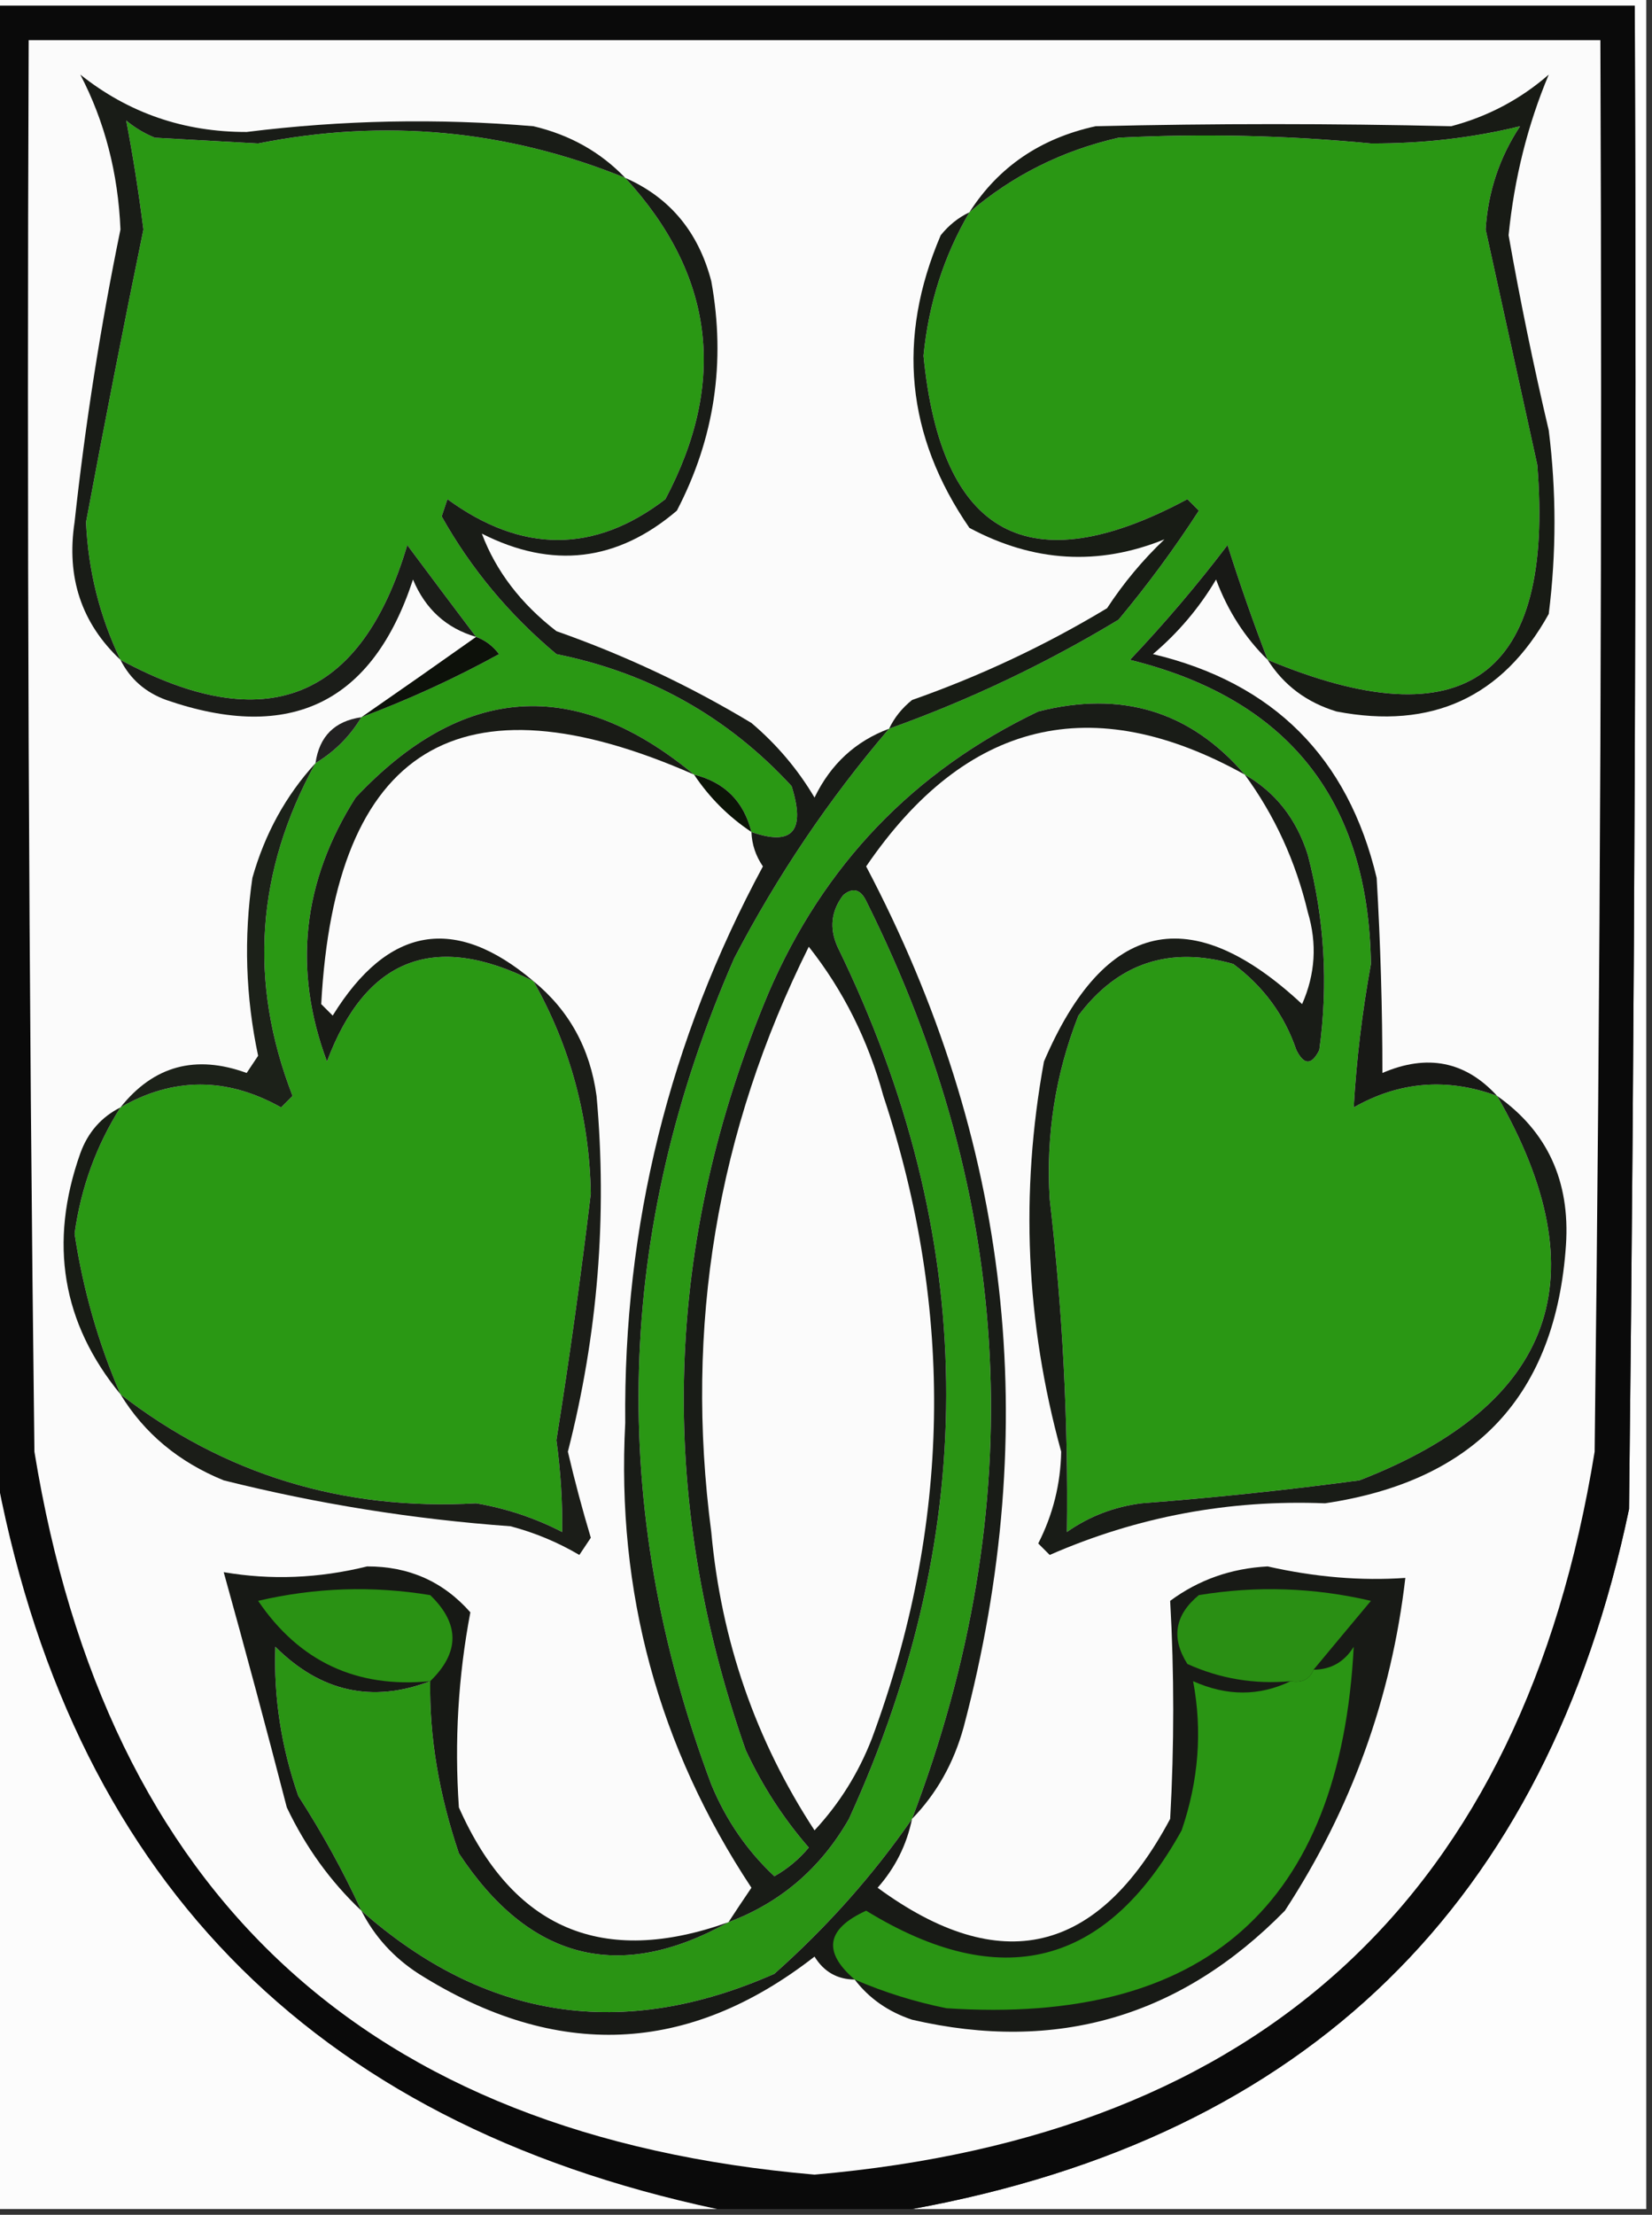 <?xml version="1.0" encoding="UTF-8"?>
<!DOCTYPE svg PUBLIC "-//W3C//DTD SVG 1.1//EN" "http://www.w3.org/Graphics/SVG/1.1/DTD/svg11.dtd">
<svg xmlns="http://www.w3.org/2000/svg" version="1.1" width="144px" height="193px" style="shape-rendering:geometricPrecision; text-rendering:geometricPrecision; image-rendering:optimizeQuality; fill-rule:evenodd; clip-rule:evenodd" xmlns:xlink="http://www.w3.org/1999/xlink">
<rect width="100%" height="100%" fill="#333333" stroke="none"/>
<g><path style="opacity:1" fill="#fdfdfd" d="M -0.5,0.5 C -0.5,0.167 -0.5,-0.167 -0.5,-0.5C 47.5,-0.5 95.5,-0.5 143.5,-0.5C 143.5,63.833 143.5,128.167 143.5,192.5C 122.167,192.5 100.833,192.5 79.5,192.5C 113.958,186.21 134.791,165.876 142,131.5C 142.5,87.835 142.667,44.168 142.5,0.5C 94.833,0.5 47.167,0.5 -0.5,0.5 Z"/></g>
<g><path style="opacity:1" fill="#0a0a0a" d="M -0.5,0.5 C 47.167,0.5 94.833,0.5 142.5,0.5C 142.667,44.168 142.5,87.835 142,131.5C 134.791,165.876 113.958,186.21 79.5,192.5C 73.833,192.5 68.167,192.5 62.5,192.5C 26.919,184.92 5.919,163.253 -0.5,127.5C -0.5,85.167 -0.5,42.833 -0.5,0.5 Z"/></g>
<g><path style="opacity:1" fill="#fbfbfb" d="M 2.5,3.5 C 48.167,3.5 93.833,3.5 139.5,3.5C 139.667,44.501 139.5,85.501 139,126.5C 132.73,165.101 110.063,186.101 71,189.5C 31.957,186.122 9.291,165.122 3,126.5C 2.5,85.501 2.333,44.501 2.5,3.5 Z"/></g>
<g><path style="opacity:1" fill="#2a9814" d="M 54.5,15.5 C 62.252,23.938 63.419,33.271 58,43.5C 51.826,48.238 45.492,48.238 39,43.5C 38.833,44 38.667,44.5 38.5,45C 41.066,49.573 44.4,53.573 48.5,57C 56.602,58.633 63.436,62.466 69,68.5C 70.238,72.424 69.071,73.757 65.5,72.5C 64.833,69.833 63.167,68.167 60.5,67.5C 50.158,58.923 40.324,59.59 31,69.5C 26.35,76.824 25.517,84.491 28.5,92.5C 31.872,83.49 37.872,81.157 46.5,85.5C 49.703,91.174 51.37,97.341 51.5,104C 50.639,111.19 49.639,118.356 48.5,125.5C 48.873,128.209 49.04,130.876 49,133.5C 46.649,132.286 44.149,131.452 41.5,131C 29.864,131.652 19.531,128.485 10.5,121.5C 8.567,117.031 7.234,112.365 6.5,107.5C 7.057,103.492 8.39,99.826 10.5,96.5C 15.103,93.848 19.77,93.848 24.5,96.5C 24.833,96.167 25.167,95.833 25.5,95.5C 21.648,85.579 22.315,75.913 27.5,66.5C 29.167,65.5 30.5,64.167 31.5,62.5C 35.637,60.955 39.637,59.122 43.5,57C 42.956,56.283 42.289,55.783 41.5,55.5C 39.509,52.863 37.509,50.196 35.5,47.5C 31.488,61.013 23.155,64.346 10.5,57.5C 8.687,53.724 7.687,49.724 7.5,45.5C 9.088,36.981 10.755,28.482 12.5,20C 12.087,16.733 11.587,13.566 11,10.5C 11.75,11.126 12.584,11.626 13.5,12C 16.5,12.167 19.5,12.333 22.5,12.5C 33.523,10.307 44.19,11.307 54.5,15.5 Z"/></g>
<g><path style="opacity:1" fill="#191c17" d="M 54.5,15.5 C 44.19,11.307 33.523,10.307 22.5,12.5C 19.5,12.333 16.5,12.167 13.5,12C 12.584,11.626 11.75,11.126 11,10.5C 11.587,13.566 12.087,16.733 12.5,20C 10.755,28.482 9.088,36.981 7.5,45.5C 7.687,49.724 8.687,53.724 10.5,57.5C 7.103,54.314 5.77,50.314 6.5,45.5C 7.433,36.934 8.767,28.434 10.5,20C 10.296,15.086 9.129,10.586 7,6.5C 11.202,9.847 16.035,11.513 21.5,11.5C 29.816,10.461 38.149,10.294 46.5,11C 49.684,11.754 52.351,13.254 54.5,15.5 Z"/></g>
<g><path style="opacity:1" fill="#2a9714" d="M 110.5,57.5 C 109.242,54.228 108.075,50.894 107,47.5C 104.354,50.98 101.521,54.313 98.5,57.5C 112.294,60.911 119.294,69.744 119.5,84C 118.738,88.187 118.238,92.354 118,96.5C 121.981,94.233 126.148,93.899 130.5,95.5C 139.536,111.221 135.536,122.387 118.5,129C 112.186,129.847 105.853,130.513 99.5,131C 97.112,131.303 94.945,132.137 93,133.5C 93.125,123.893 92.625,114.226 91.5,104.5C 91.157,98.943 91.991,93.61 94,88.5C 97.438,83.919 101.938,82.419 107.5,84C 110.135,85.96 111.969,88.46 113,91.5C 113.667,92.833 114.333,92.833 115,91.5C 115.789,85.763 115.456,80.097 114,74.5C 113.009,71.36 111.176,69.026 108.5,67.5C 103.776,61.984 97.776,60.15 90.5,62C 79.635,67.2 71.801,75.367 67,86.5C 57.856,108.241 57.189,130.241 65,152.5C 66.439,155.603 68.273,158.436 70.5,161C 69.646,162.022 68.646,162.855 67.5,163.5C 65.114,161.269 63.281,158.603 62,155.5C 52.928,131.29 53.594,107.29 64,83.5C 67.767,76.286 72.267,69.62 77.5,63.5C 84.477,61.007 91.144,57.84 97.5,54C 100.026,50.974 102.36,47.807 104.5,44.5C 104.167,44.167 103.833,43.833 103.5,43.5C 89.705,50.898 82.038,46.731 80.5,31C 80.939,26.476 82.272,22.309 84.5,18.5C 88.259,15.287 92.592,13.121 97.5,12C 104.835,11.628 112.169,11.794 119.5,12.5C 124.019,12.516 128.353,12.016 132.5,11C 130.704,13.72 129.704,16.72 129.5,20C 130.999,26.825 132.499,33.658 134,40.5C 135.508,59 127.674,64.666 110.5,57.5 Z"/></g>
<g><path style="opacity:1" fill="#1b1d19" d="M 41.5,55.5 C 38.909,54.746 37.076,53.079 36,50.5C 32.484,61.237 25.318,64.737 14.5,61C 12.676,60.34 11.343,59.173 10.5,57.5C 23.155,64.346 31.488,61.013 35.5,47.5C 37.509,50.196 39.509,52.863 41.5,55.5 Z"/></g>
<g><path style="opacity:1" fill="#181b15" d="M 110.5,57.5 C 127.674,64.666 135.508,59 134,40.5C 132.499,33.658 130.999,26.825 129.5,20C 129.704,16.72 130.704,13.72 132.5,11C 128.353,12.016 124.019,12.516 119.5,12.5C 112.169,11.794 104.835,11.628 97.5,12C 92.592,13.121 88.259,15.287 84.5,18.5C 87.024,14.553 90.691,12.053 95.5,11C 105.842,10.755 116.175,10.755 126.5,11C 129.698,10.152 132.531,8.652 135,6.5C 133.16,10.88 131.994,15.546 131.5,20.5C 132.504,26.184 133.67,31.851 135,37.5C 135.667,42.833 135.667,48.167 135,53.5C 130.968,60.764 124.801,63.597 116.5,62C 113.894,61.208 111.894,59.708 110.5,57.5 Z"/></g>
<g><path style="opacity:1" fill="#181c15" d="M 84.5,18.5 C 82.272,22.309 80.939,26.476 80.5,31C 82.038,46.731 89.705,50.898 103.5,43.5C 103.833,43.833 104.167,44.167 104.5,44.5C 102.36,47.807 100.026,50.974 97.5,54C 91.144,57.84 84.477,61.007 77.5,63.5C 77.953,62.542 78.62,61.708 79.5,61C 85.458,58.905 91.124,56.239 96.5,53C 97.928,50.815 99.595,48.815 101.5,47C 95.759,49.329 90.093,48.996 84.5,46C 78.983,37.985 78.15,29.485 82,20.5C 82.708,19.619 83.542,18.953 84.5,18.5 Z"/></g>
<g><path style="opacity:1" fill="#0d110a" d="M 41.5,55.5 C 42.289,55.783 42.956,56.283 43.5,57C 39.637,59.122 35.637,60.955 31.5,62.5C 34.91,60.141 38.243,57.808 41.5,55.5 Z"/></g>
<g><path style="opacity:1" fill="#181916" d="M 110.5,57.5 C 108.526,55.572 107.026,53.239 106,50.5C 104.542,52.96 102.709,55.127 100.5,57C 111,59.5 117.5,66 120,76.5C 120.336,82.289 120.502,87.956 120.5,93.5C 124.411,91.815 127.745,92.482 130.5,95.5C 126.148,93.899 121.981,94.233 118,96.5C 118.238,92.354 118.738,88.187 119.5,84C 119.294,69.744 112.294,60.911 98.5,57.5C 101.521,54.313 104.354,50.98 107,47.5C 108.075,50.894 109.242,54.228 110.5,57.5 Z"/></g>
<g><path style="opacity:1" fill="#222121" d="M 31.5,62.5 C 30.5,64.167 29.167,65.5 27.5,66.5C 27.833,64.167 29.167,62.833 31.5,62.5 Z"/></g>
<g><path style="opacity:1" fill="#1c2119" d="M 27.5,66.5 C 22.315,75.913 21.648,85.579 25.5,95.5C 25.167,95.833 24.833,96.167 24.5,96.5C 19.77,93.848 15.103,93.848 10.5,96.5C 13.38,92.876 17.046,91.876 21.5,93.5C 21.833,93 22.167,92.5 22.5,92C 21.408,86.874 21.241,81.707 22,76.5C 23.086,72.654 24.919,69.32 27.5,66.5 Z"/></g>
<g><path style="opacity:1" fill="#0c1408" d="M 60.5,67.5 C 63.167,68.167 64.833,69.833 65.5,72.5C 63.5,71.167 61.833,69.5 60.5,67.5 Z"/></g>
<g><path style="opacity:1" fill="#2a9414" d="M 79.5,158.5 C 76.108,163.401 72.108,167.901 67.5,172C 54.278,177.846 42.278,176.013 31.5,166.5C 29.924,163.074 28.091,159.74 26,156.5C 24.516,152.246 23.849,147.913 24,143.5C 27.937,147.43 32.437,148.43 37.5,146.5C 37.42,151.322 38.253,156.322 40,161.5C 46.141,170.814 53.974,172.814 63.5,167.5C 68.041,165.798 71.541,162.798 74,158.5C 85.629,133.034 85.296,107.7 73,82.5C 72.28,80.888 72.446,79.388 73.5,78C 74.332,77.312 74.998,77.479 75.5,78.5C 88.521,104.609 89.854,131.276 79.5,158.5 Z"/></g>
<g><path style="opacity:1" fill="#191b16" d="M 60.5,67.5 C 40.031,58.485 29.197,65.152 28,87.5C 28.333,87.833 28.667,88.167 29,88.5C 33.821,80.7 39.654,79.7 46.5,85.5C 37.872,81.157 31.872,83.49 28.5,92.5C 25.517,84.491 26.35,76.824 31,69.5C 40.324,59.59 50.158,58.923 60.5,67.5 Z"/></g>
<g><path style="opacity:1" fill="#191c17" d="M 54.5,15.5 C 58.379,17.206 60.879,20.206 62,24.5C 63.281,31.543 62.281,38.21 59,44.5C 53.791,48.943 48.124,49.609 42,46.5C 43.236,49.776 45.403,52.609 48.5,55C 54.458,57.095 60.124,59.761 65.5,63C 67.709,64.873 69.542,67.04 71,69.5C 72.406,66.591 74.572,64.591 77.5,63.5C 72.267,69.62 67.767,76.286 64,83.5C 53.594,107.29 52.928,131.29 62,155.5C 63.281,158.603 65.114,161.269 67.5,163.5C 68.646,162.855 69.646,162.022 70.5,161C 68.273,158.436 66.439,155.603 65,152.5C 57.189,130.241 57.856,108.241 67,86.5C 71.801,75.367 79.635,67.2 90.5,62C 97.776,60.15 103.776,61.984 108.5,67.5C 95.195,60.102 84.195,62.769 75.5,75.5C 88.08,99.38 90.913,124.38 84,150.5C 83.14,153.633 81.64,156.3 79.5,158.5C 89.854,131.276 88.521,104.609 75.5,78.5C 74.998,77.479 74.332,77.312 73.5,78C 72.446,79.388 72.28,80.888 73,82.5C 85.296,107.7 85.629,133.034 74,158.5C 71.541,162.798 68.041,165.798 63.5,167.5C 64.141,166.518 64.808,165.518 65.5,164.5C 57.391,152.234 53.724,138.734 54.5,124C 54.339,106.81 58.339,90.643 66.5,75.5C 65.873,74.583 65.539,73.583 65.5,72.5C 69.071,73.757 70.238,72.424 69,68.5C 63.436,62.466 56.602,58.633 48.5,57C 44.4,53.573 41.066,49.573 38.5,45C 38.667,44.5 38.833,44 39,43.5C 45.492,48.238 51.826,48.238 58,43.5C 63.419,33.271 62.252,23.938 54.5,15.5 Z"/></g>
<g><path style="opacity:1" fill="#fbfbfb" d="M 70.5,82.5 C 73.504,86.299 75.671,90.632 77,95.5C 83.213,114.281 82.88,132.947 76,151.5C 74.834,154.503 73.167,157.17 71,159.5C 65.864,151.647 62.864,142.98 62,133.5C 59.652,115.588 62.485,98.588 70.5,82.5 Z"/></g>
<g><path style="opacity:1" fill="#181c15" d="M 10.5,96.5 C 8.39,99.826 7.057,103.492 6.5,107.5C 7.234,112.365 8.567,117.031 10.5,121.5C 5.404,115.29 4.238,108.29 7,100.5C 7.66,98.676 8.827,97.343 10.5,96.5 Z"/></g>
<g><path style="opacity:1" fill="#1b1d18" d="M 46.5,85.5 C 49.607,88.04 51.44,91.373 52,95.5C 52.943,105.974 52.109,116.307 49.5,126.5C 50.089,129.022 50.755,131.522 51.5,134C 51.167,134.5 50.833,135 50.5,135.5C 48.615,134.391 46.615,133.557 44.5,133C 36.033,132.388 27.7,131.054 19.5,129C 15.577,127.404 12.577,124.904 10.5,121.5C 19.531,128.485 29.864,131.652 41.5,131C 44.149,131.452 46.649,132.286 49,133.5C 49.04,130.876 48.873,128.209 48.5,125.5C 49.639,118.356 50.639,111.19 51.5,104C 51.37,97.341 49.703,91.174 46.5,85.5 Z"/></g>
<g><path style="opacity:1" fill="#191c17" d="M 108.5,67.5 C 111.176,69.026 113.009,71.36 114,74.5C 115.456,80.097 115.789,85.763 115,91.5C 114.333,92.833 113.667,92.833 113,91.5C 111.969,88.46 110.135,85.96 107.5,84C 101.938,82.419 97.438,83.919 94,88.5C 91.991,93.61 91.157,98.943 91.5,104.5C 92.625,114.226 93.125,123.893 93,133.5C 94.945,132.137 97.112,131.303 99.5,131C 105.853,130.513 112.186,129.847 118.5,129C 135.536,122.387 139.536,111.221 130.5,95.5C 134.872,98.584 136.872,102.917 136.5,108.5C 135.616,121.555 128.616,129.055 115.5,131C 107.123,130.666 99.123,132.166 91.5,135.5C 91.167,135.167 90.833,134.833 90.5,134.5C 91.781,131.989 92.448,129.322 92.5,126.5C 89.406,115.26 88.906,103.927 91,92.5C 96.3,80.142 103.8,78.475 113.5,87.5C 114.652,84.894 114.818,82.227 114,79.5C 112.943,75.058 111.11,71.058 108.5,67.5 Z"/></g>
<g><path style="opacity:1" fill="#fcfcfc" d="M -0.5,127.5 C 5.919,163.253 26.919,184.92 62.5,192.5C 41.5,192.5 20.5,192.5 -0.5,192.5C -0.5,170.833 -0.5,149.167 -0.5,127.5 Z"/></g>
<g><path style="opacity:1" fill="#171915" d="M 63.5,167.5 C 53.974,172.814 46.141,170.814 40,161.5C 38.253,156.322 37.42,151.322 37.5,146.5C 32.437,148.43 27.937,147.43 24,143.5C 23.849,147.913 24.516,152.246 26,156.5C 28.091,159.74 29.924,163.074 31.5,166.5C 28.809,163.961 26.643,160.961 25,157.5C 23.216,150.603 21.383,143.77 19.5,137C 23.612,137.707 27.779,137.541 32,136.5C 35.637,136.487 38.637,137.82 41,140.5C 39.939,146.075 39.605,151.741 40,157.5C 44.695,168.095 52.528,171.429 63.5,167.5 Z"/></g>
<g><path style="opacity:1" fill="#2a9214" d="M 37.5,146.5 C 31.094,147.13 26.094,144.796 22.5,139.5C 27.467,138.338 32.467,138.171 37.5,139C 40.086,141.494 40.086,143.994 37.5,146.5 Z"/></g>
<g><path style="opacity:1" fill="#181a16" d="M 74.5,172.5 C 72.983,172.489 71.816,171.823 71,170.5C 60.011,179.057 48.511,179.557 36.5,172C 34.314,170.588 32.648,168.755 31.5,166.5C 42.278,176.013 54.278,177.846 67.5,172C 72.108,167.901 76.108,163.401 79.5,158.5C 79.038,160.757 78.038,162.757 76.5,164.5C 87.189,172.333 95.689,170.333 102,158.5C 102.356,152.145 102.356,145.812 102,139.5C 104.479,137.667 107.313,136.667 110.5,136.5C 114.642,137.437 118.642,137.77 122.5,137.5C 121.284,147.981 117.784,157.648 112,166.5C 102.923,175.749 92.09,178.915 79.5,176C 77.416,175.303 75.749,174.136 74.5,172.5 Z"/></g>
<g><path style="opacity:1" fill="#2a9514" d="M 74.5,172.5 C 71.692,170.084 72.025,168.084 75.5,166.5C 87.25,173.708 96.417,171.375 103,159.5C 104.482,155.165 104.816,150.832 104,146.5C 106.937,147.817 109.77,147.817 112.5,146.5C 113.492,146.672 114.158,146.338 114.5,145.5C 116.017,145.489 117.184,144.823 118,143.5C 116.843,165.988 105.01,176.488 82.5,175C 79.721,174.439 77.054,173.606 74.5,172.5 Z"/></g>
<g><path style="opacity:1" fill="#2a8f14" d="M 114.5,145.5 C 114.158,146.338 113.492,146.672 112.5,146.5C 109.351,146.789 106.351,146.289 103.5,145C 102.065,142.733 102.398,140.733 104.5,139C 109.533,138.171 114.533,138.338 119.5,139.5C 117.81,141.519 116.144,143.519 114.5,145.5 Z"/></g>
</svg>
